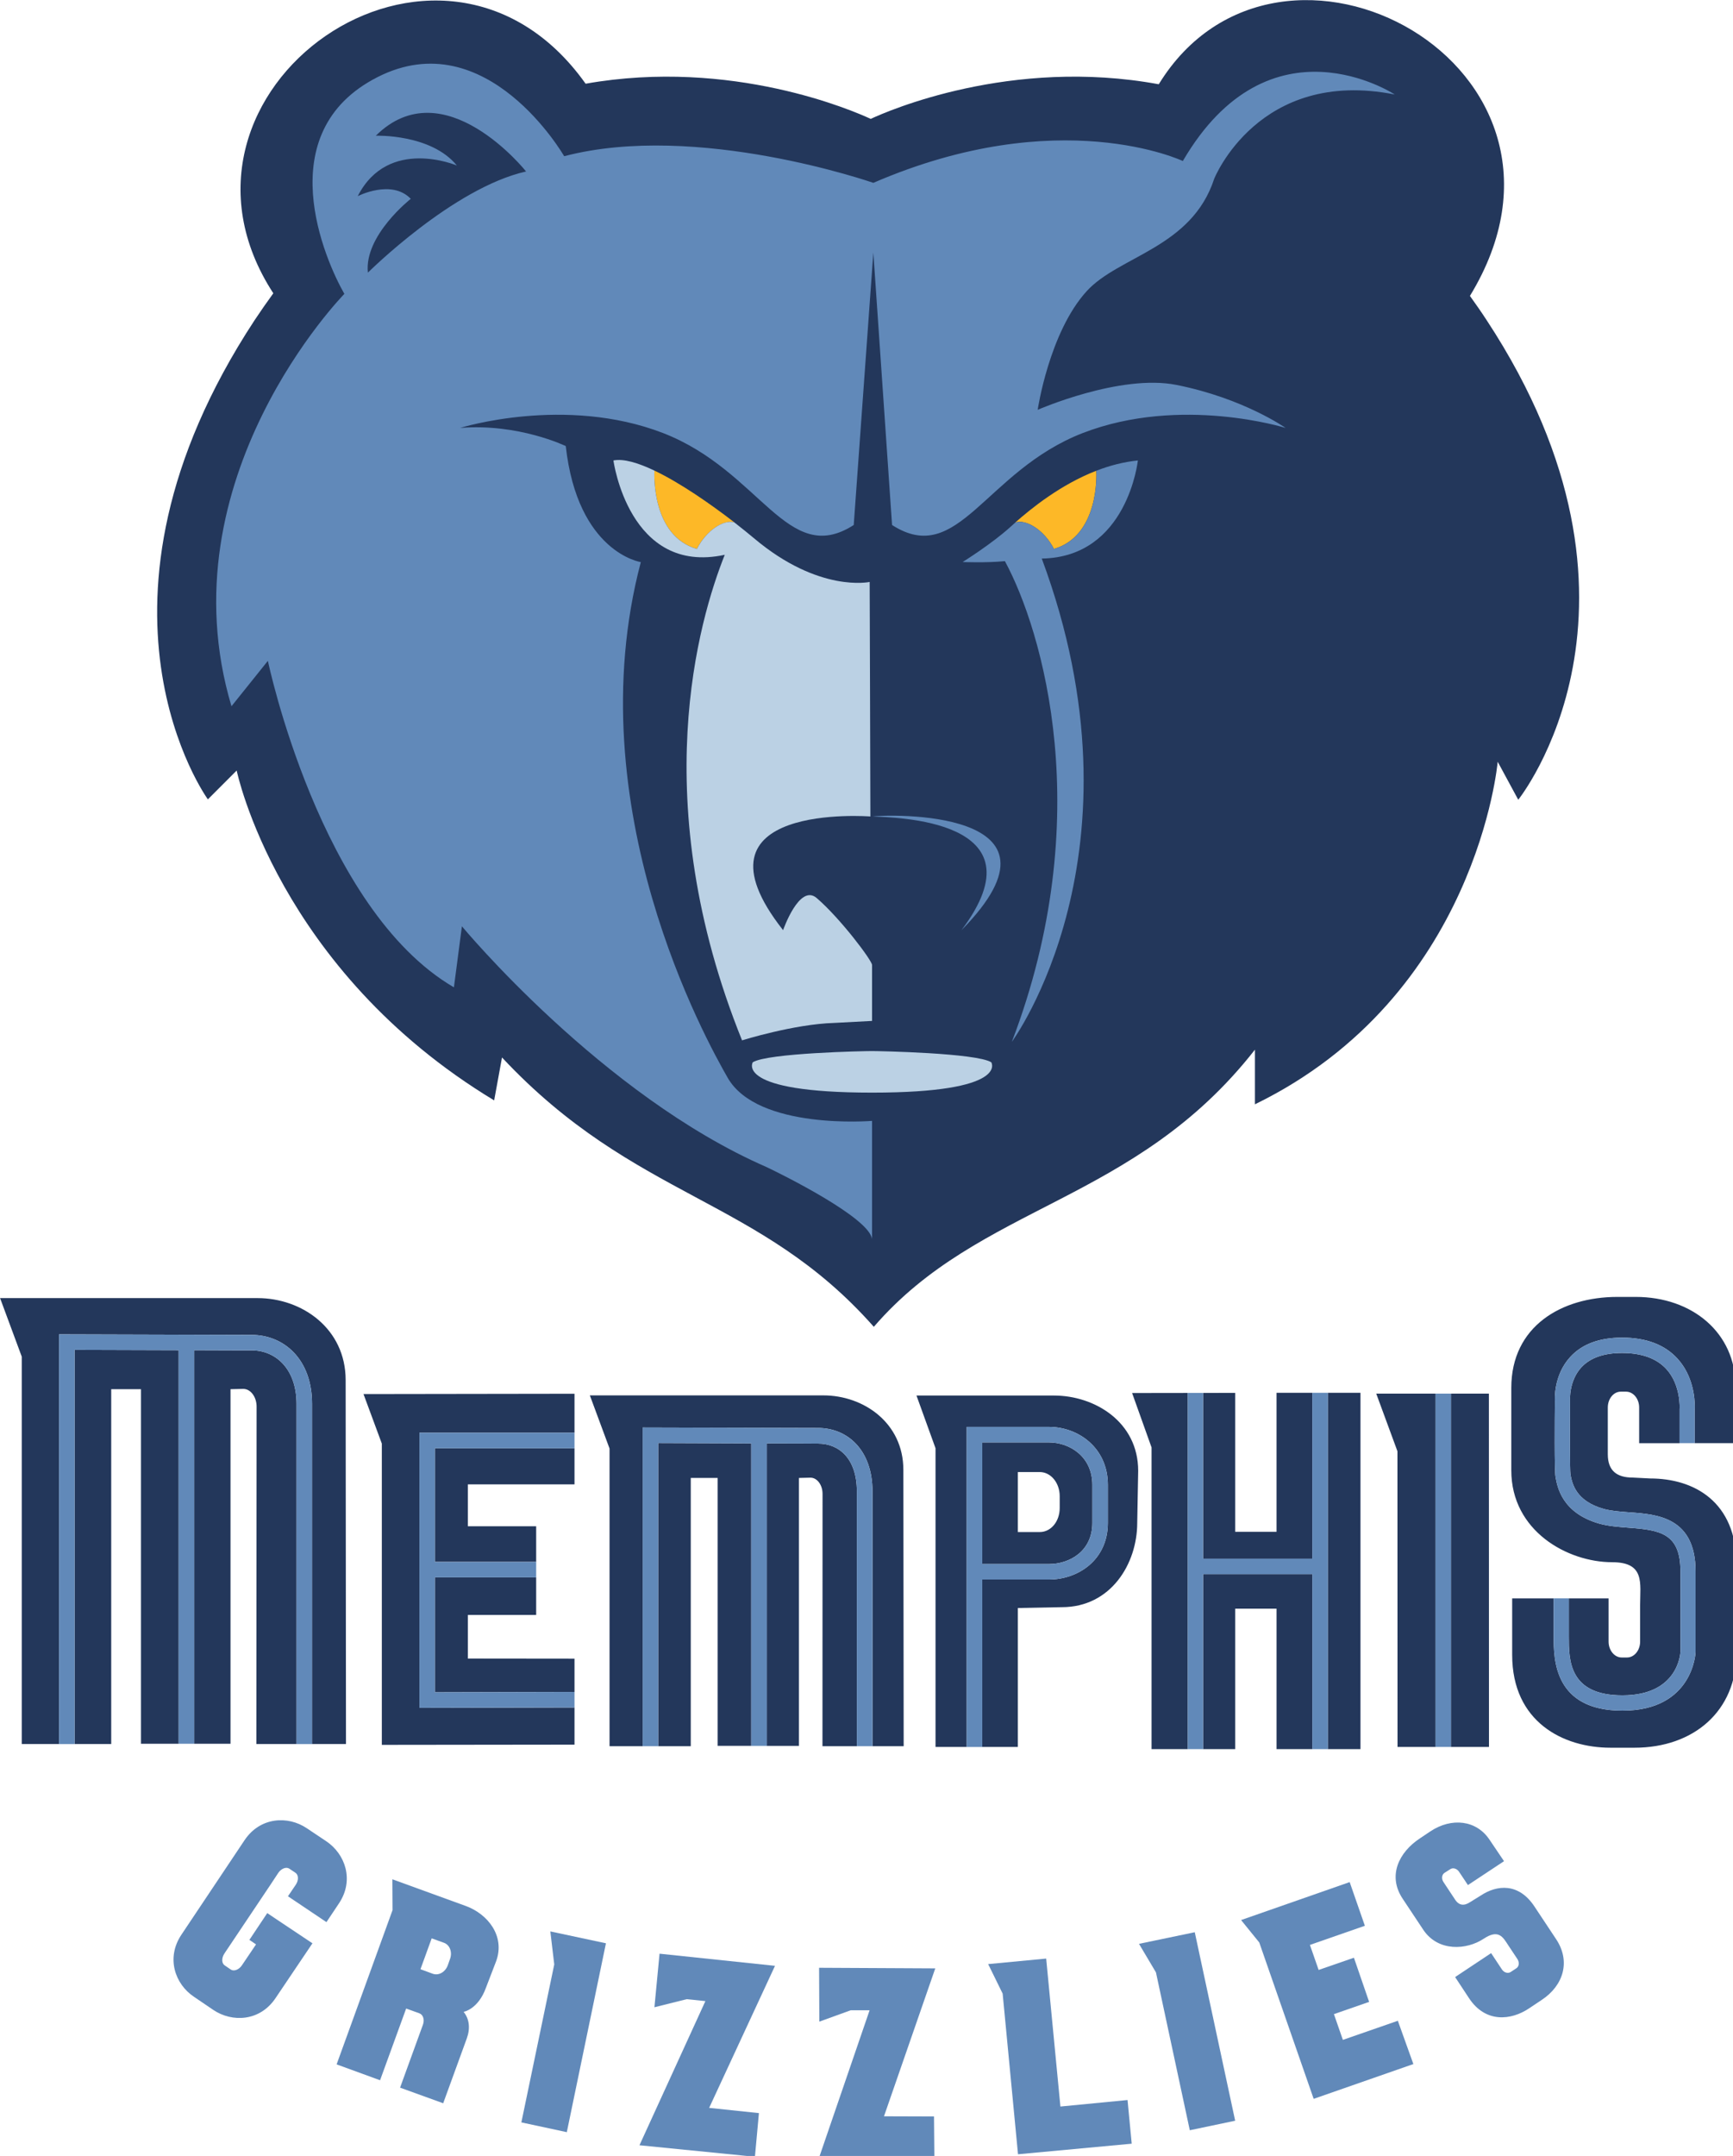 <?xml version="1.0" encoding="UTF-8" standalone="no"?>
<!-- Generator: Adobe Illustrator 14.0.0, SVG Export Plug-In . SVG Version: 6.00 Build 43363)  -->

<svg
   xmlns:dc="http://purl.org/dc/elements/1.1/"
   xmlns:cc="http://creativecommons.org/ns#"
   xmlns:rdf="http://www.w3.org/1999/02/22-rdf-syntax-ns#"
   xmlns:svg="http://www.w3.org/2000/svg"
   xmlns="http://www.w3.org/2000/svg"
   xmlns:sodipodi="http://sodipodi.sourceforge.net/DTD/sodipodi-0.dtd"
   xmlns:inkscape="http://www.inkscape.org/namespaces/inkscape"
   version="1.1"
   id="Layer_1"
   x="0px"
   y="0px"
   width="32.176"
   height="40"
   viewBox="0 0 32.176 40"
   enable-background="new 0 0 203 250"
   xml:space="preserve"
   inkscape:version="0.91 r13725"
   sodipodi:docname="Memphis_Grizzlies_resized.svg"><defs
     id="defs39" /><sodipodi:namedview
     pagecolor="#ffffff"
     bordercolor="#666666"
     borderopacity="1"
     objecttolerance="10"
     gridtolerance="10"
     guidetolerance="10"
     inkscape:pageopacity="0"
     inkscape:pageshadow="2"
     inkscape:window-width="826"
     inkscape:window-height="480"
     id="namedview37"
     showgrid="false"
     fit-margin-top="0"
     fit-margin-left="0"
     fit-margin-right="0"
     fit-margin-bottom="0"
     inkscape:zoom="0.944"
     inkscape:cx="16.088423"
     inkscape:cy="20.000049"
     inkscape:window-x="0"
     inkscape:window-y="0"
     inkscape:window-maximized="0"
     inkscape:current-layer="Layer_1" /><g
     id="g3"
     transform="matrix(0.167,0,0,0.167,-0.829,-0.833)"><path
       d="m 47.414,165.369 0,33.471 c 1.886,0 21.421,-0.026 21.421,-0.026 l 0,-4.128 -17.24,0.04 0,-30.562 17.24,0 0,-4.332 -23.458,0.035 2.037,5.502 z m 48.5,0 c 0,0 -2.535,-0.018 -5.702,-0.021 l 0,33.604 3.576,0 0,-29.766 1.281,-0.031 c 0.747,0 1.343,0.81 1.343,1.798 l -0.009,28.039 3.825,0 0,-28.315 c 0,-3.653 -1.993,-5.308 -4.314,-5.308 m -17.774,33.622 3.621,0 0,-29.806 2.989,0 0,29.766 3.736,0 0,-33.604 c -4.492,-0.022 -9.5,-0.036 -10.346,-0.04 l 0,33.684 z m -45.2,-43.98 c 0,0 -2.847,0 -6.387,-0.018 l 0,43.727 4.039,0 0,-39.395 1.423,-0.031 c 0.809,0 1.477,0.881 1.477,1.971 l -0.027,37.486 4.466,0 0,-37.794 c 0,-3.892 -2.322,-5.946 -4.991,-5.946 m 20.372,23.502 11.262,0 0,-3.958 -7.597,0 0,-4.657 11.858,0 0,-4.012 -15.523,0 0,12.627 z m 43.197,-18.498 -25.966,0 2.188,5.902 0,33.074 3.683,0 0,-35.409 19.5,0.053 c 3.247,0 6.049,2.42 6.049,7.041 l 0,28.315 3.469,0 -0.035,-30.708 c -0.001,-5.209 -4.413,-8.268 -8.888,-8.268 m 50.377,15.158 -4.599,0 0,-15.438 -3.567,0.009 0,18.414 12.143,0 0,-18.432 -3.977,0 0,15.447 z m -89.909,9.229 7.597,0 0,-4.173 -11.262,0 0,12.771 c 1.388,-0.005 12.997,-0.031 15.523,-0.04 l 0,-3.692 -11.858,-0.013 0,-4.853 z m -43.723,14.349 4.074,0 0,-39.426 3.309,0 0,39.395 4.19,0 0,-43.727 c -5.035,-0.019 -10.71,-0.027 -11.573,-0.036 l 0,43.794 z m 20.345,-49.545 -28.627,0 2.411,6.507 0,43.038 4.145,0 0,-45.52 21.412,0.063 c 3.532,0 6.716,2.642 6.716,7.663 l 0,37.794 3.772,0 -0.036,-40.427 c 10e-4,-5.738 -4.856,-9.118 -9.793,-9.118 m 132.68,10.612 0,39.253 4.225,0 -0.009,-39.253 -4.216,0 z m -5.952,6.401 0.01,32.853 4.225,0 0,-39.253 -6.592,0 2.357,6.4 z m 23.877,12.33 c 3.665,0 3.104,2.335 3.104,4.741 l 0,4.083 c 0,0.975 -0.658,1.762 -1.459,1.762 l -0.587,0 c -0.801,0 -1.459,-0.787 -1.459,-1.762 l 0,-4.804 -4.422,0 0,4.248 c 0,2.598 0,6.524 5.961,6.524 6.209,0 6.44,-4.665 6.449,-4.839 l 0,-8.923 c 0,-4.221 -2.206,-4.604 -5.791,-4.865 -1.077,-0.085 -2.18,-0.169 -3.158,-0.432 -4.226,-1.17 -4.741,-4.105 -4.938,-5.209 -0.133,-0.729 -0.089,-6.533 -0.071,-8.389 -0.009,-0.195 -0.169,-2.891 1.699,-4.928 1.308,-1.437 3.247,-2.157 5.765,-2.157 2.687,0 4.759,0.787 6.174,2.344 1.734,1.904 1.912,4.377 1.912,5.32 0,0.187 -0.009,0.289 -0.009,0.355 l 0,3.705 4.546,0 0,-6.294 c 0,-5.969 -4.813,-9.954 -11.102,-9.954 l -2.046,0 c -6.191,0 -11.787,3.256 -11.787,10.105 l 0,9.163 c 10e-4,6.754 6.264,10.206 11.219,10.206 m -62.057,-18.517 -15.292,0 2.117,5.854 0,33.189 3.469,0 0,-35.561 9.127,0 c 3.256,0 6.565,2.304 6.565,6.449 l 0,4.208 c 0,4.137 -3.31,6.303 -6.565,6.303 l -7.4,0 0,18.601 3.958,0 0,-15.438 c 0,0 4.884,-0.093 4.901,-0.093 5.436,0 8.371,-4.817 8.371,-9.372 l 0.106,-5.773 c 0.001,-5.436 -4.829,-8.367 -9.357,-8.367 m 66.273,9.212 -1.93,-0.099 c -1.762,0 -2.775,-0.751 -2.775,-2.588 l 0,-5.195 c 0,-0.979 0.649,-1.762 1.44,-1.762 l 0.588,0 c 0.8,0 1.458,0.783 1.458,1.762 l 0,3.963 4.493,0 0,-3.799 c 0.009,-0.026 0.169,-2.642 -1.468,-4.435 -1.086,-1.183 -2.74,-1.788 -4.929,-1.788 -2.028,0 -3.55,0.543 -4.528,1.602 -1.388,1.513 -1.254,3.63 -1.254,3.66 l 0,0.036 0,0.035 c -0.018,3.585 -0.018,7.646 0.045,8.131 0.178,0.97 0.542,2.984 3.727,3.865 0.81,0.223 1.797,0.298 2.829,0.374 3.104,0.222 7.356,0.542 7.356,6.573 l 0,8.945 c 0,0.066 -0.258,6.516 -8.13,6.516 -7.642,0 -7.642,-5.76 -7.642,-8.224 l 0,-4.248 -4.617,0 0,6.271 c 0,7.473 5.693,10.319 10.924,10.319 l 2.678,0 c 6.557,0 11.342,-4.048 11.342,-10.56 l 0,-9.74 c 0,-7.084 -4.767,-9.614 -9.607,-9.614 m -55.429,-3.443 0,33.515 4.029,0 0,-39.572 -6.191,0.009 2.162,6.048 z m -6.583,8.371 0,-4.208 c 0,-3.153 -2.509,-4.724 -4.84,-4.724 l -7.4,0 0,13.513 7.4,0 c 2.331,0 4.84,-1.432 4.84,-4.581 m -8.282,1.023 0,-6.663 2.438,0 c 1.228,0 2.215,1.201 2.215,2.678 l 0,1.312 c 0,1.499 -0.97,2.674 -2.215,2.674 l -2.438,0 z m 34.462,24.12 3.63,0 0,-39.59 -3.63,0 0,39.59 z m -13.868,0 3.567,0 0,-15.607 4.599,0 0,15.607 3.977,0 0,-19.441 -12.143,0 0,19.441 z"
       id="path5"
       inkscape:connector-curvature="0"
       style="fill:#23375b" /><path
       d="m 76.414,198.991 0,-35.409 19.5,0.053 c 3.242,0 6.049,2.42 6.049,7.041 l 0,28.315 -1.734,0 0,-28.315 c 0,-3.651 -1.993,-5.307 -4.314,-5.307 0,0 -2.535,-0.018 -5.702,-0.021 l 0,33.604 -1.726,0 0,-33.604 c -4.492,-0.022 -9.5,-0.036 -10.346,-0.04 l 0,33.684 -1.727,0 z m -7.579,-33.105 -15.523,0 0,12.627 11.262,0 0,1.717 -11.262,0 0,12.77 c 1.388,-0.005 12.997,-0.031 15.523,-0.04 l 0,1.726 -17.24,0.04 0,-30.562 17.24,0 0,1.722 z m -57.307,32.865 0,-45.52 21.412,0.063 c 3.532,0 6.716,2.642 6.716,7.663 l 0,37.794 -1.726,0 0,-37.794 c 0,-3.892 -2.322,-5.946 -4.991,-5.946 0,0 -2.847,0 -6.387,-0.018 l 0,43.727 -1.726,0 0,-43.727 c -5.035,-0.019 -10.71,-0.027 -11.573,-0.036 l 0,43.794 -1.725,0 z m 153.034,-38.933 1.718,0 0,39.253 -1.718,0 0,-39.253 z m -52.121,39.257 0,-35.561 9.127,0 c 3.256,0 6.565,2.304 6.565,6.449 l 0,4.208 c 0,4.137 -3.31,6.303 -6.565,6.303 l -7.4,0 0,18.601 -1.727,0 z m 66.941,-16.506 0,4.248 c 0,2.598 0,6.524 5.961,6.524 6.209,0 6.44,-4.665 6.449,-4.839 l 0,-8.923 c 0,-4.221 -2.206,-4.604 -5.791,-4.865 -1.077,-0.085 -2.18,-0.169 -3.158,-0.432 -4.226,-1.17 -4.741,-4.105 -4.938,-5.209 -0.133,-0.729 -0.089,-6.533 -0.071,-8.389 -0.009,-0.195 -0.169,-2.891 1.699,-4.928 1.308,-1.437 3.247,-2.157 5.765,-2.157 2.687,0 4.759,0.787 6.174,2.344 1.734,1.904 1.912,4.377 1.912,5.32 0,0.187 -0.009,0.289 -0.009,0.355 l 0,3.705 -1.681,0 0,-3.799 c 0.009,-0.026 0.169,-2.642 -1.468,-4.435 -1.086,-1.183 -2.74,-1.788 -4.929,-1.788 -2.028,0 -3.55,0.543 -4.528,1.602 -1.388,1.513 -1.254,3.63 -1.254,3.66 l 0,0.036 0,0.035 c -0.018,3.585 -0.018,7.646 0.045,8.131 0.178,0.97 0.542,2.984 3.727,3.865 0.81,0.223 1.797,0.298 2.829,0.374 3.104,0.222 7.356,0.542 7.356,6.573 l 0,8.945 c 0,0.066 -0.258,6.516 -8.13,6.516 -7.642,0 -7.642,-5.76 -7.642,-8.224 l 0,-4.248 1.682,0 z m -52.974,-8.397 0,-4.208 c 0,-3.153 -2.509,-4.724 -4.84,-4.724 l -7.4,0 0,13.513 7.4,0 c 2.331,0 4.84,-1.432 4.84,-4.581 m 10.613,25.143 0,-39.572 1.699,0 0,18.414 12.143,0 0,-18.432 1.726,0 0,39.59 -1.726,0 0,-19.441 -12.143,0 0,19.441 -1.699,0 z"
       id="path7"
       inkscape:connector-curvature="0"
       style="fill:#6189b9" /><path
       d="m 170.255,40.573 c -0.613,-0.943 -1.236,-1.83 -1.868,-2.708 C 184.008,12.25 147.145,-7.39 133.792,14.349 117.353,11.325 103.617,17.331 101.767,18.197 99.925,17.336 86.342,11.407 70.071,14.289 53.943,-8.393 20.682,15.05 35.351,37.572 c -0.703,0.967 -1.396,1.955 -2.09,3.002 -20.834,31.723 -5.186,53.221 -5.186,53.221 l 3.202,-3.203 c 0,0 4.555,22.117 28.626,36.648 l 0.872,-4.768 c 14.82,15.828 28.546,15.458 41.338,29.923 11.823,-13.7 29,-13.7 42.371,-30.791 l 0,6.071 c 24.73,-12.038 26.989,-38.058 26.989,-38.058 l 2.286,4.221 c 0.001,0.001 17.347,-21.542 -3.504,-53.265"
       id="path9"
       inkscape:connector-curvature="0"
       style="fill:#23375b" /><path
       d="m 117.833,63.044 c 1.165,-0.422 3.211,0.801 4.305,2.929 5.009,-1.457 4.742,-8.208 4.711,-8.687 -3.986,1.546 -7.264,4.21 -9.016,5.758"
       id="path11"
       inkscape:connector-curvature="0"
       style="fill:#fdb827" /><path
       d="m 101.962,95.696 c 1.379,-0.218 23.342,-1.012 9.892,12.639 9.376,-12.421 -7.632,-12.512 -9.892,-12.639 m 37.994,-70.848 c 0,0 4.938,-12.348 20.069,-9.363 0,0 -13.887,-9.147 -23.557,7.392 0,0 -13.717,-6.514 -34.408,2.426 0,0 -19.598,-6.832 -34.373,-2.96 0,0 -8.611,-14.954 -20.745,-8.791 -12.125,6.153 -5.809,20.396 -3.692,24.085 0,0 -20.113,20.482 -12.552,45.815 l 4.048,-5.046 c 0,0 5.764,27.577 20.683,36.272 l 0.889,-6.781 c 0,0 15.559,18.772 33.857,26.745 1.726,0.814 11.449,5.631 11.742,8.011 l 0,-13.137 c 0,0 -12.712,1.057 -16.057,-4.799 -2.277,-3.985 -16.857,-30.014 -9.652,-57.28 0,0 -7.019,-1.043 -8.344,-12.89 0,0 -5.24,-2.544 -11.742,-2.017 0,0 11.635,-3.643 22.55,0.565 10.897,4.228 13.815,14.971 21.208,10.221 l 2.18,-30.27 2.081,30.27 c 7.393,4.75 10.311,-5.994 21.208,-10.221 10.915,-4.208 22.542,-0.565 22.542,-0.565 0,0 -4.644,-3.285 -12.125,-4.777 -6.254,-1.252 -15.435,2.765 -15.435,2.765 0,0 1.272,-8.591 5.444,-13.177 3.578,-3.933 11.672,-4.8 14.181,-12.493 m -94.09,10.43 c -0.445,-4.121 4.768,-8.202 4.768,-8.202 -2.144,-2.222 -5.898,-0.295 -5.898,-0.295 3.398,-6.654 11.022,-3.403 11.022,-3.403 -2.882,-3.534 -9.012,-3.312 -9.012,-3.312 7.579,-7.497 16.707,3.972 16.707,3.972 -8.14,1.831 -17.587,11.24 -17.587,11.24 m 80.987,22.008 0,0 c -0.062,0.024 -0.115,0.047 -0.16,0.069 0.044,-0.022 0.098,-0.049 0.16,-0.069 m -6.067,9.757 c 12.151,32.694 -3.327,53.69 -3.327,53.69 9.536,-24.941 3.407,-45.693 -0.773,-53.403 -2.127,0.209 -4.697,0.096 -4.697,0.096 0,0 3.211,-1.995 5.302,-3.89 0.16,-0.145 0.347,-0.313 0.561,-0.5 0,0.004 -0.018,0.004 -0.018,0.009 1.165,-0.422 3.211,0.801 4.305,2.929 5.009,-1.452 4.742,-8.187 4.715,-8.687 1.45,-0.569 3.016,-0.979 4.617,-1.143 -0.001,-10e-4 -1.149,10.748 -10.685,10.899"
       id="path13"
       inkscape:connector-curvature="0"
       style="fill:#6189b9" /><path
       d="m 77.722,57.271 c -0.027,0.496 -0.289,7.25 4.715,8.7 1.076,-2.09 3.007,-3.298 4.181,-2.942 -2.696,-2.078 -6.041,-4.397 -8.896,-5.758"
       id="path15"
       inkscape:connector-curvature="0"
       style="fill:#fdb827" /><path
       d="m 101.918,126.377 c -15.318,0 -13.263,-3.371 -13.263,-3.371 1.663,-1.032 12.383,-1.246 13.246,-1.246 0.854,0 11.609,0.214 13.272,1.246 0,0 2.063,3.371 -13.255,3.371 M 77.73,57.277 c 0,0 -0.013,-0.004 -0.013,-0.009 0,0.005 0.013,0.009 0.013,0.009 m 24.188,54.92 0,6.214 -4.225,0.223 c -4.439,0.129 -10.23,1.935 -10.23,1.935 C 76.717,93.953 82.677,73.809 85.542,66.625 74.885,68.938 73.164,56.146 73.164,56.146 c 1.107,-0.225 2.727,0.253 4.555,1.123 -0.022,0.502 -0.28,7.252 4.719,8.705 1.076,-2.091 2.998,-3.303 4.163,-2.951 0.792,0.618 1.539,1.216 2.188,1.761 7.232,6.1 12.863,4.857 12.863,4.857 0,0 0.08,23.205 0.08,26.056 0,0 -20.958,-1.639 -9.706,12.63 0,0 1.815,-5.215 3.736,-3.569 2.66,2.289 6.156,6.948 6.156,7.439"
       id="path17"
       inkscape:connector-curvature="0"
       style="fill:#bbd1e4" /><path
       d="m 54.993,222.636 -0.24,0.676 c -0.276,0.779 -1.023,1.197 -1.69,0.952 l -1.352,-0.498 1.246,-3.43 1.37,0.494 c 0.648,0.235 0.951,1.05 0.666,1.806 m 1.761,-5.894 -8.166,-2.967 0.018,3.425 -6.218,17.138 4.831,1.762 2.9,-7.966 1.468,0.529 c 0.427,0.155 0.596,0.716 0.4,1.259 l -2.544,7.001 4.794,1.734 2.625,-7.206 c 0.409,-1.129 0.275,-2.179 -0.356,-2.948 0,0 1.619,-0.28 2.482,-2.674 l 1.139,-2.962 c 1.022,-2.81 -0.962,-5.248 -3.373,-6.125"
       id="path19"
       inkscape:connector-curvature="0"
       style="fill:#6189b9" /><path
       d="m 156.707,218.939 -1.69,-4.853 -12.071,4.217 2.02,2.491 6.049,17.373 c 0.961,-0.338 11.084,-3.865 11.084,-3.865 l -1.726,-4.809 -6.111,2.122 c -0.169,-0.498 -0.996,-2.86 -0.996,-2.86 l 3.914,-1.36 -1.69,-4.906 -3.923,1.356 -0.97,-2.78 6.11,-2.126 z"
       id="path21"
       inkscape:connector-curvature="0"
       style="fill:#6189b9" /><polygon
       points="118.144,244.324 130.785,243.149 130.322,238.297 122.858,239.021 121.275,222.583 114.826,223.196 116.436,226.475 "
       id="polygon23"
       style="fill:#6189b9" /><polygon
       points="62.928,240.783 66.584,223.232 66.148,219.566 72.331,220.884 67.981,241.868 "
       id="polygon25"
       style="fill:#6189b9" /><polygon
       points="137.243,241.655 133.48,224.117 131.595,220.945 137.795,219.656 142.287,240.597 "
       id="polygon27"
       style="fill:#6189b9" /><polygon
       points="83.388,227.307 76.058,243.323 88.895,244.6 89.339,239.751 83.806,239.169 91.127,223.388 78.291,222.04 77.722,227.991 81.315,227.093 "
       id="polygon29"
       style="fill:#6189b9" /><polygon
       points="101.643,228.329 95.922,245 108.848,245 108.804,240.125 103.243,240.107 108.945,223.672 96.029,223.605 96.056,229.588 99.534,228.329 "
       id="polygon31"
       style="fill:#6189b9" /><path
       d="m 172.648,221.105 1.014,1.526 c 0.24,0.369 0.196,0.813 -0.098,1.019 l -0.649,0.427 c -0.303,0.195 -0.738,0.071 -0.979,-0.298 l -1.192,-1.802 -4.003,2.66 1.548,2.349 c 1.851,2.793 4.688,2.446 6.646,1.147 l 1.414,-0.943 c 2.474,-1.628 3.238,-4.323 1.628,-6.752 l -2.42,-3.647 c -1.752,-2.642 -4.163,-2.41 -5.969,-1.209 l -1.174,0.725 c -0.658,0.436 -1.228,0.404 -1.673,-0.271 l -1.29,-1.948 c -0.249,-0.364 -0.195,-0.818 0.099,-1.022 l 0.658,-0.418 c 0.293,-0.196 0.729,-0.071 0.97,0.289 l 0.987,1.48 4.012,-2.655 -1.584,-2.344 c -1.468,-2.242 -4.252,-2.531 -6.601,-0.97 l -1.183,0.792 c -2.313,1.529 -3.603,4.132 -1.903,6.689 l 2.276,3.425 c 1.664,2.521 4.866,2.26 6.717,1.036 1.682,-1.125 2.163,-0.183 2.749,0.715"
       id="path33"
       inkscape:connector-curvature="0"
       style="fill:#6189b9" /><path
       d="m 35.591,226.986 c -1.734,2.579 -4.813,2.713 -6.912,1.303 l -2.153,-1.463 c -2.1,-1.401 -3.123,-4.306 -1.397,-6.89 l 7.028,-10.511 c 1.735,-2.584 4.821,-2.731 6.912,-1.325 l 2.162,1.445 c 2.099,1.401 3.149,4.306 1.423,6.898 l -1.397,2.091 -4.279,-2.873 0.881,-1.299 c 0.32,-0.485 0.302,-1.077 -0.044,-1.308 l -0.685,-0.459 c -0.347,-0.23 -0.898,-0.018 -1.228,0.468 0,0 -0.338,0.524 -0.863,1.308 -0.961,1.428 -5.133,7.659 -5.133,7.659 -0.32,0.489 -0.312,1.076 0.036,1.308 l 0.685,0.467 c 0.338,0.227 0.898,0.022 1.228,-0.467 l 1.574,-2.331 -0.738,-0.502 1.984,-2.972 5.026,3.354 -4.11,6.099 z"
       id="path35"
       inkscape:connector-curvature="0"
       style="fill:#6189b9" /></g></svg>